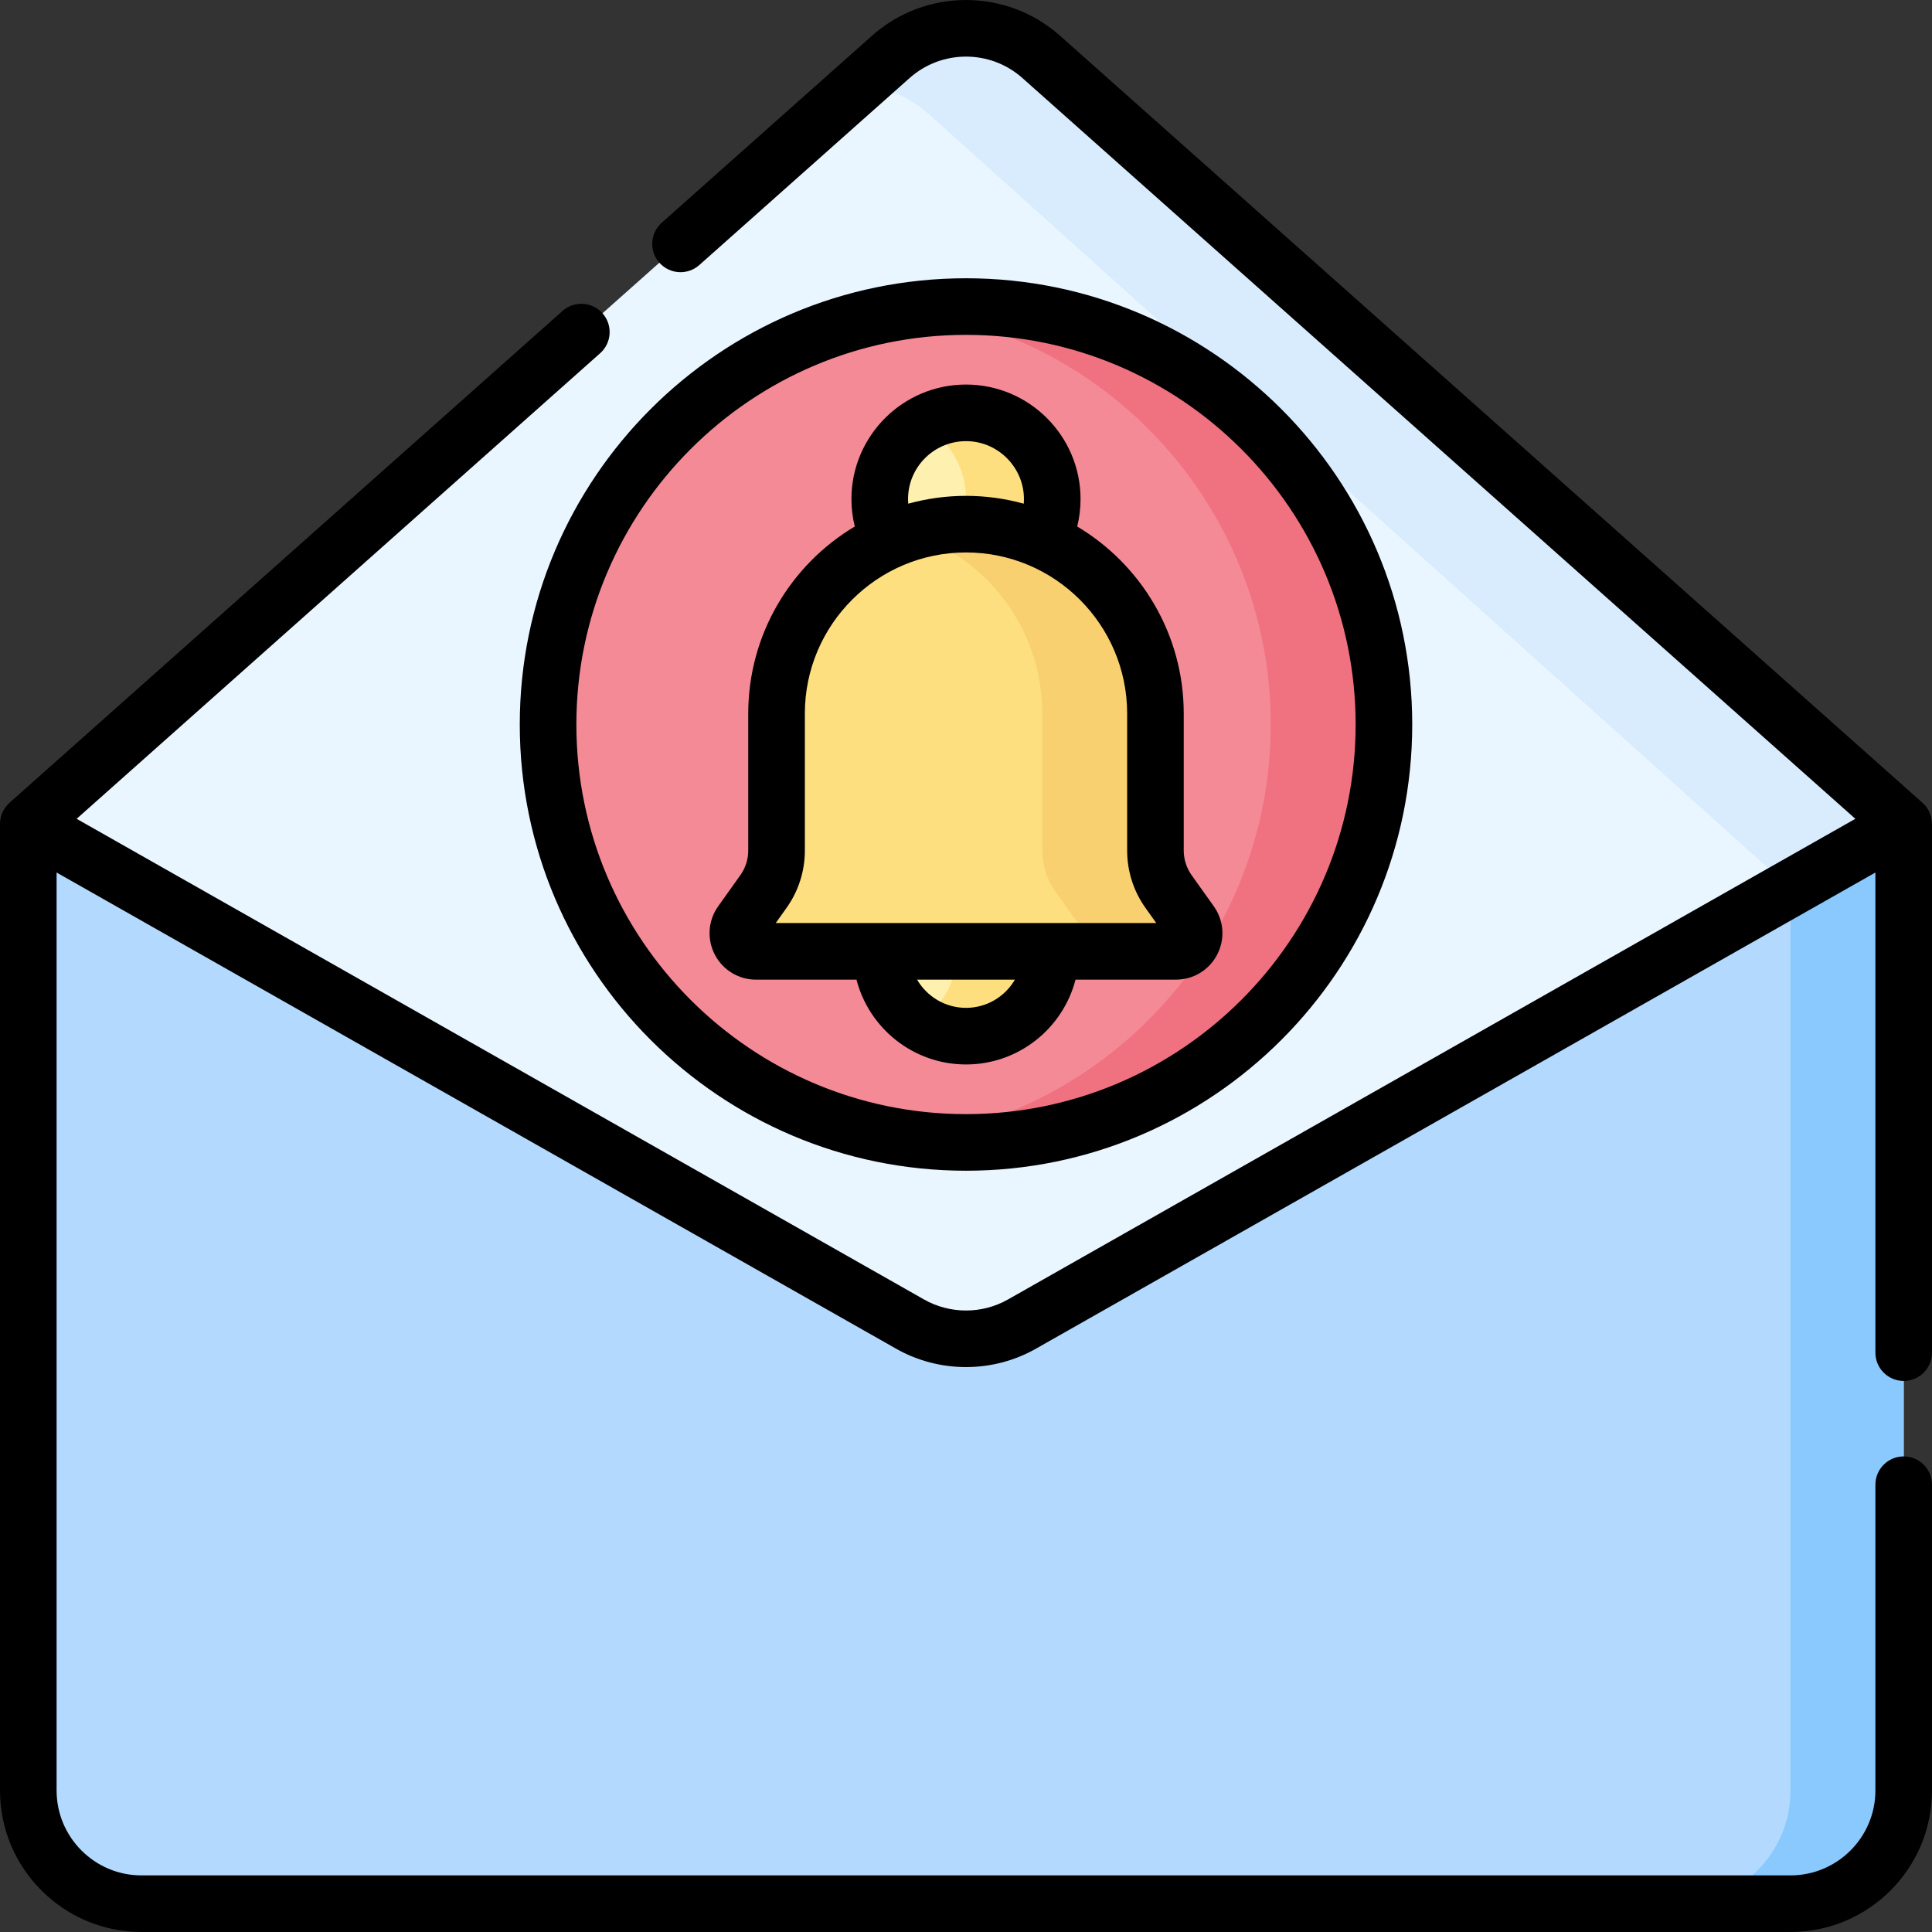 <svg id="Capa_1" enable-background="new 0 0 512 512" height="512" viewBox="0 0 512 512" width="512" xmlns="http://www.w3.org/2000/svg"><rect x="0" y="0" width="512" height="512" fill="#333333" stroke="none"/><g><g><path d="m7.5 218.349 228.564-203.268c11.368-10.11 28.504-10.11 39.873 0l228.563 203.268-248.5 165z" fill="#eaf6ff"/><path d="m275.937 15.081c-11.368-10.11-28.505-10.11-39.873 0l-8.398 7.469c6.563.363 13.03 2.87 18.271 7.531l228.563 205.284 30-17.017z" fill="#d8ecfe"/><g><circle cx="256" cy="191.999" fill="#f58a97" r="110.756"/><path d="m256 81.243c-5.088 0-10.094.351-15 1.015 54.073 7.322 95.756 53.66 95.756 109.741s-41.683 102.418-95.756 109.741c4.906.664 9.912 1.015 15 1.015 61.169 0 110.756-49.587 110.756-110.756s-49.587-110.756-110.756-110.756z" fill="#f07281"/><g><circle cx="256" cy="132.269" fill="#fef0ae" r="22.864"/><path d="m256 109.405c-4.166 0-8.068 1.12-11.432 3.066 6.832 3.954 11.432 11.336 11.432 19.798s-4.6 15.844-11.432 19.798c3.364 1.947 7.266 3.066 11.432 3.066 12.627 0 22.864-10.237 22.864-22.864s-10.237-22.864-22.864-22.864z" fill="#fddf80"/><path d="m278.477 252.116c0 12.414-10.063 22.477-22.477 22.477s-22.477-10.063-22.477-22.477z" fill="#fef0ae"/><path d="m253.669 252.116c0 7.828-4.004 14.718-10.073 18.743 3.555 2.358 7.818 3.734 12.404 3.734 12.414 0 22.477-10.063 22.477-22.477z" fill="#fddf80"/><path d="m311.643 252.116h-111.286c-3.908 0-6.184-4.415-3.916-7.598l5.866-8.233c2.268-3.183 3.487-6.994 3.487-10.903v-36.27c0-27.728 22.478-50.206 50.206-50.206 27.728 0 50.206 22.478 50.206 50.206v36.27c0 3.908 1.219 7.72 3.487 10.903l5.866 8.233c2.268 3.182-.008 7.598-3.916 7.598z" fill="#fddf80"/><path d="m315.559 244.517-5.866-8.233c-2.268-3.183-3.487-6.994-3.487-10.903v-36.27c0-27.728-22.478-50.206-50.206-50.206-5.225 0-10.263.8-15 2.281 20.401 6.379 35.206 25.422 35.206 47.925v36.27c0 3.908 1.219 7.72 3.487 10.903l5.866 8.233c2.268 3.183-.008 7.598-3.916 7.598h30c3.908.001 6.184-4.415 3.916-7.598z" fill="#f9d070"/></g></g><path d="m504.5 218.349-233.699 132.56c-9.181 5.207-20.422 5.207-29.603 0l-233.698-132.56v256.15c0 16.569 13.431 30 30 30h437c16.569 0 30-13.431 30-30z" fill="#b3dafe"/><g><path d="m474.5 235.365v239.133c0 16.569-13.431 30-30 30h30c16.569 0 30-13.431 30-30v-256.15z" fill="#8ac9fe"/></g></g><path d="m200.357 259.616h26.616c3.338 12.912 15.086 22.477 29.026 22.477s25.688-9.565 29.026-22.477h26.616c4.628 0 8.82-2.556 10.94-6.669s1.77-9.011-.916-12.781l-5.866-8.232c-1.37-1.924-2.095-4.189-2.095-6.551v-36.27c0-21.056-11.341-39.507-28.231-49.585.582-2.369.885-4.809.885-7.259 0-16.74-13.619-30.36-30.36-30.36-16.74 0-30.36 13.62-30.36 30.36 0 2.45.304 4.89.885 7.258-16.89 10.078-28.231 28.528-28.231 49.585v36.27c0 2.362-.725 4.627-2.095 6.55l-5.865 8.233c-2.686 3.769-3.038 8.667-.917 12.781 2.122 4.114 6.314 6.67 10.942 6.67zm55.643 7.476c-5.527 0-10.365-3.01-12.96-7.477h25.92c-2.595 4.468-7.433 7.477-12.96 7.477zm0-150.183c8.914 0 16.024 7.677 15.306 16.574-4.878-1.344-10.007-2.077-15.306-2.077s-10.428.733-15.306 2.076c-.722-8.935 6.35-16.573 15.306-16.573zm-47.585 123.727c3.192-4.479 4.879-9.754 4.879-15.254v-36.27c0-23.548 19.158-42.706 42.706-42.706s42.706 19.158 42.706 42.706v36.27c0 5.5 1.687 10.774 4.878 15.254l2.836 3.979h-100.84zm296.085 125.328c4.143 0 7.5-3.358 7.5-7.5v-140.115c-.063-1.681-.546-3.854-2.516-5.604l-228.563-203.268c-14.206-12.633-35.633-12.635-49.841 0l-55.72 49.553c-3.095 2.753-3.373 7.493-.621 10.588 2.753 3.095 7.493 3.374 10.588.621l55.72-49.553c8.525-7.581 21.381-7.581 29.905 0l220.737 196.307-224.587 127.392c-6.847 3.883-15.354 3.884-22.203 0l-224.589-127.392 138.737-123.382c3.095-2.753 3.373-7.493.621-10.588s-7.492-3.373-10.588-.621l-146.564 130.342c-1.252 1.205-2.498 2.948-2.516 5.604v256.15c0 20.678 16.822 37.5 37.5 37.5h437c20.678 0 37.5-16.822 37.5-37.5v-81.035c0-4.142-3.357-7.5-7.5-7.5s-7.5 3.358-7.5 7.5v81.035c0 12.407-10.094 22.5-22.5 22.5h-437c-12.407 0-22.5-10.093-22.5-22.5v-243.272l222.499 126.206c11.414 6.475 25.593 6.474 37.003 0l222.498-126.206v127.238c0 4.142 3.357 7.5 7.5 7.5zm-248.5-55.709c65.206 0 118.256-53.049 118.256-118.256s-53.05-118.256-118.256-118.256c-65.207 0-118.256 53.049-118.256 118.256s53.049 118.256 118.256 118.256zm0-221.512c56.936 0 103.256 46.32 103.256 103.256s-46.32 103.256-103.256 103.256-103.256-46.32-103.256-103.256 46.32-103.256 103.256-103.256z"/></g></svg>